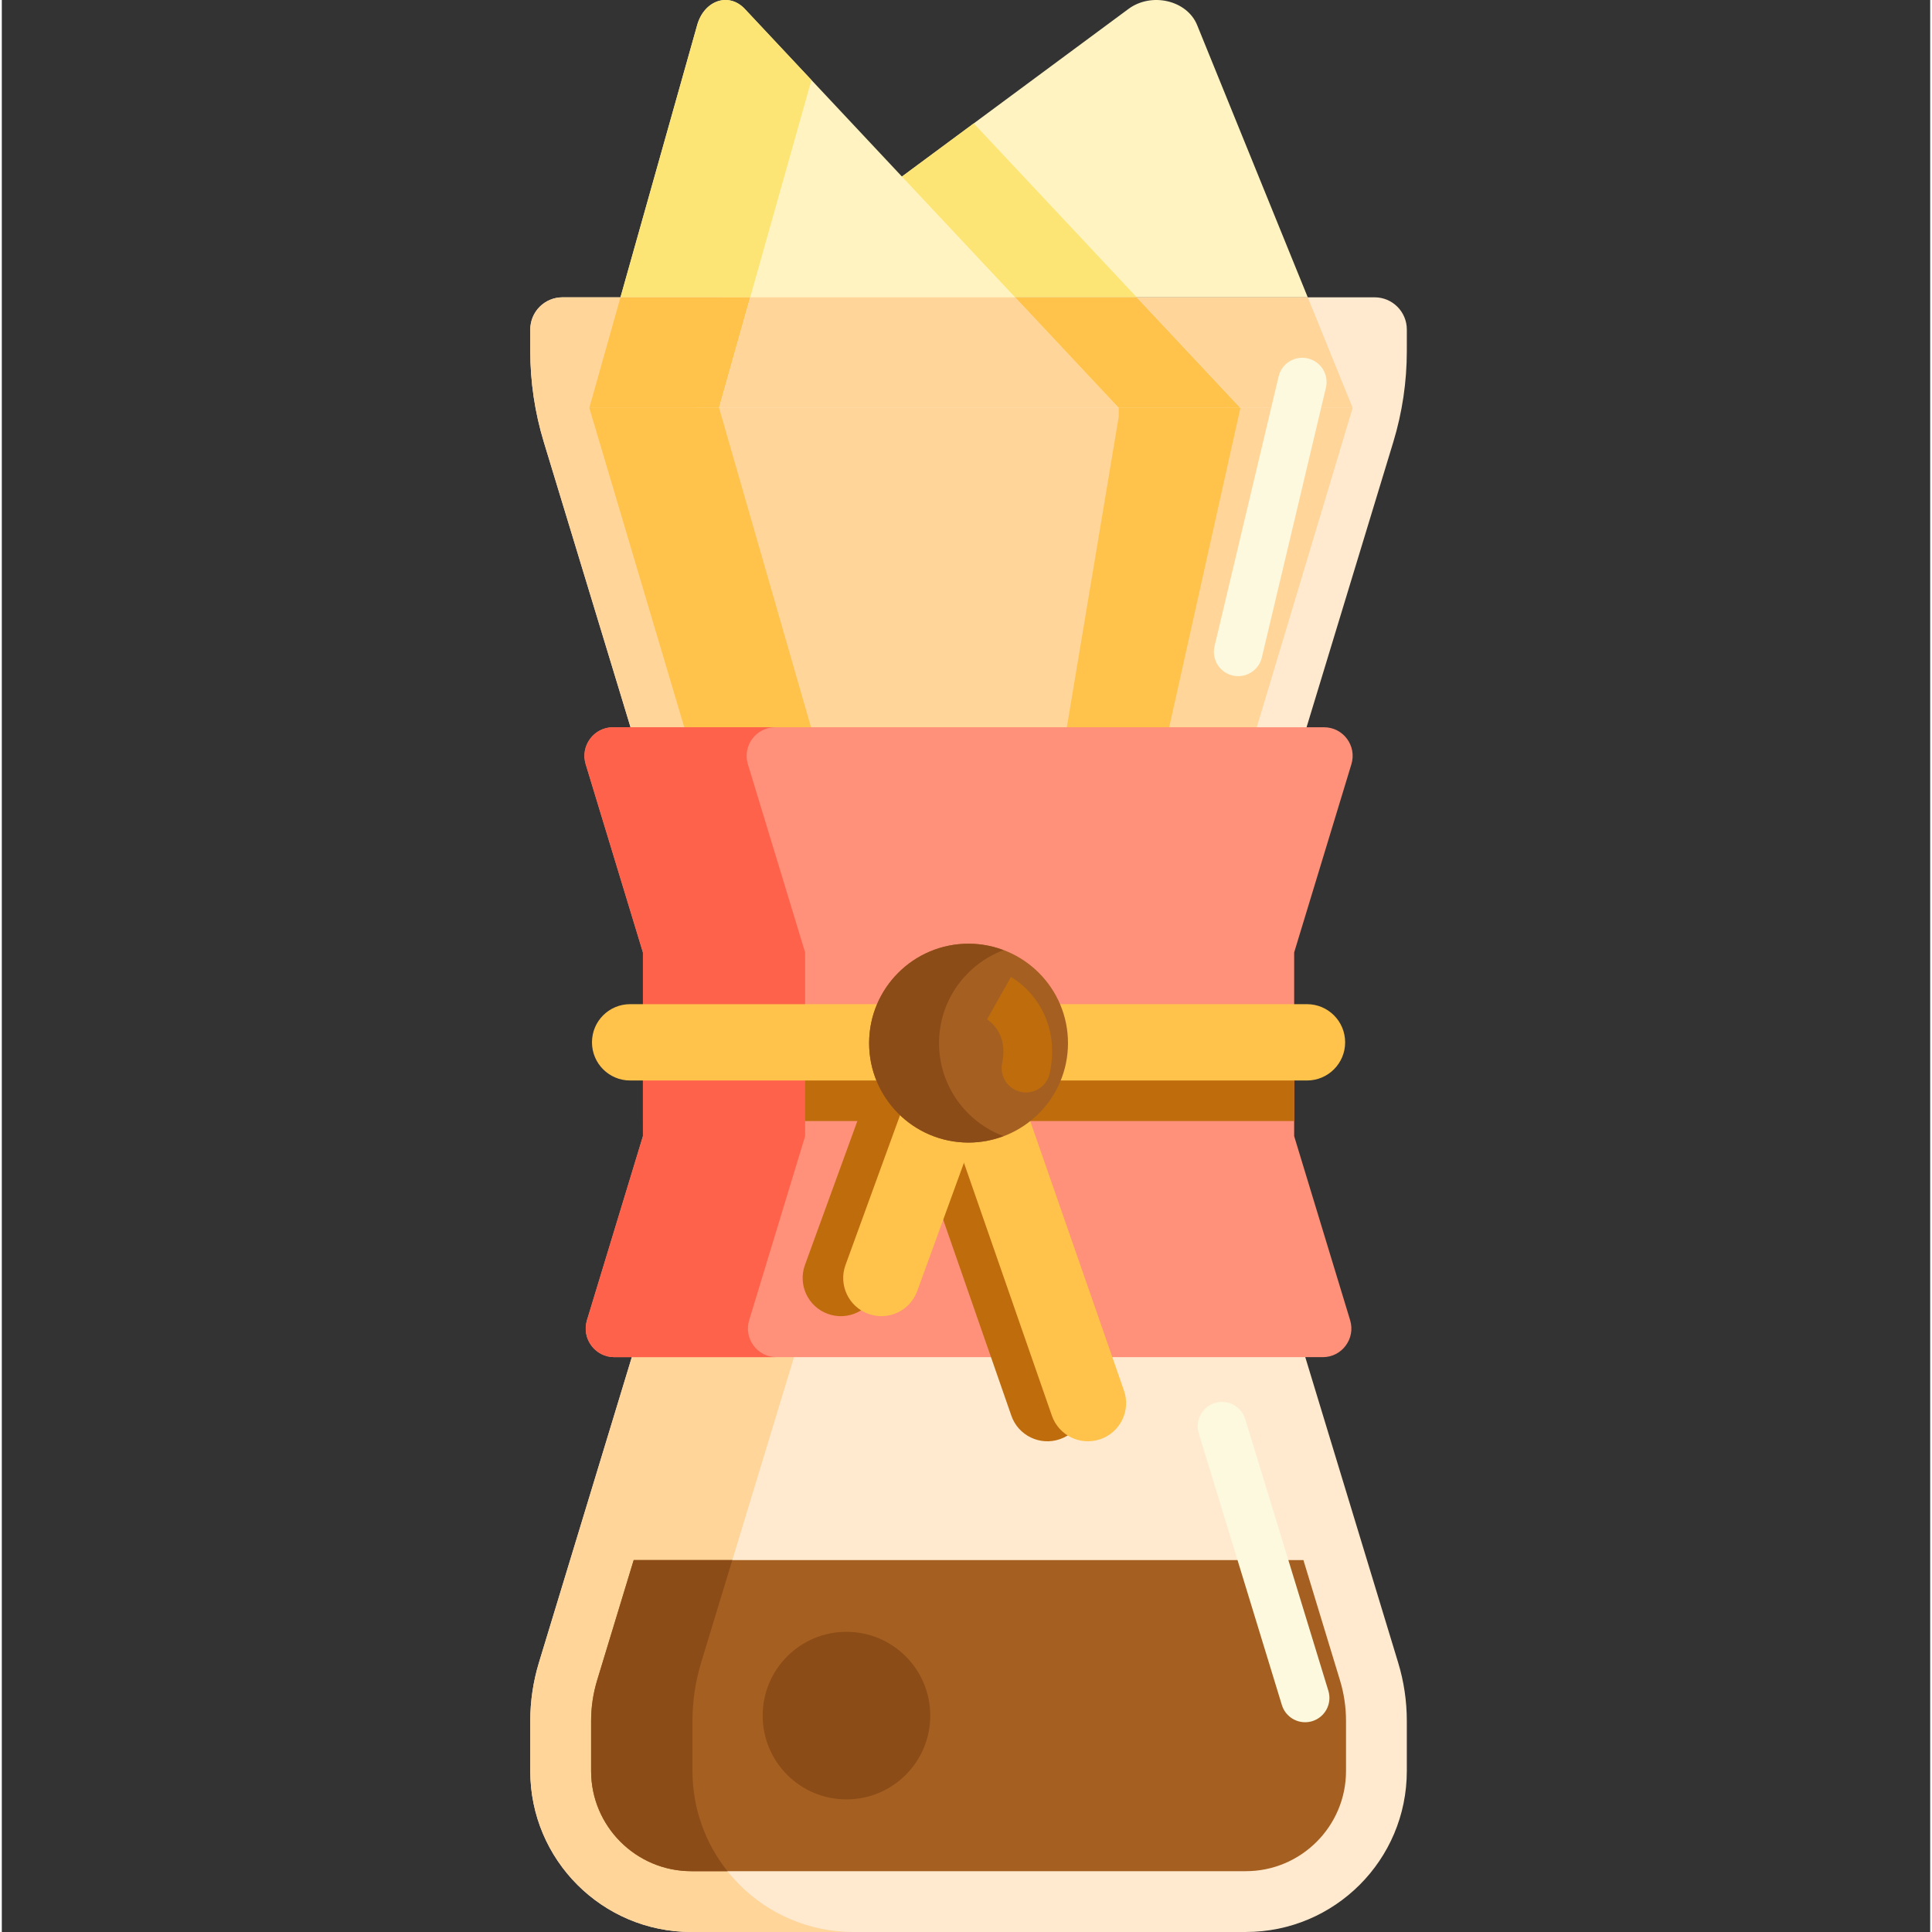 <svg height="476pt" viewBox="-130 0 476 476.892" width="476pt" xmlns="http://www.w3.org/2000/svg"><rect x="-130" y="0" width="476" height="476.892" fill="#333333" stroke="none"/><path d="m192.359 73.391-27.305-67.199c-2.492-6.133-11.273-8.188-16.965-3.977l-96.195 71.176zm0 0" fill="#fff4c1"/><path d="m150.156 73.391-40.242-42.93-56.957 42.145-.223.785zm0 0" fill="#fce575"/><path d="m15.02 100.676 26.625-94.484c1.727-6.133 7.82-8.191 11.766-3.977l92.293 98.461zm0 0" fill="#fff4c1"/><path d="m53.41 2.215c-3.945-4.215-10.039-2.156-11.766 3.973l-26.625 94.488h32.027l22.805-80.922zm0 0" fill="#fce575"/><path d="m175.277 280.836h-133.297l-39.391 129.551c-1.422 4.668-2.145 9.52-2.145 14.398v12.367c0 21.945 17.793 39.738 39.742 39.738h136.887c21.945 0 39.738-17.793 39.738-39.738v-12.367c0-4.879-.719-9.73-2.141-14.398zm0 0" fill="#ffeacf"/><path d="m40.484 437.152v-12.367c0-4.879.719-9.73 2.141-14.398l39.395-129.551h-40.039l-39.395 129.551c-1.418 4.668-2.141 9.52-2.141 14.398v12.367c0 21.945 17.793 39.738 39.742 39.738h40.035c-21.945 0-39.738-17.793-39.738-39.738zm0 0" fill="#ffd59a"/><path d="m.445 81.34v5.293c0 7.613 1.125 15.191 3.344 22.477l38.191 125.602h133.297l38.195-125.602c2.215-7.289 3.34-14.863 3.34-22.477v-5.293c0-4.391-3.559-7.949-7.945-7.949h-200.473c-4.391 0-7.949 3.559-7.949 7.949zm0 0" fill="#ffeacf"/><g fill="#ffd59a"><path d="m40.484 86.633v-5.293c0-4.391 3.559-7.949 7.949-7.949h-40.039c-4.391 0-7.949 3.559-7.949 7.949v5.293c0 7.613 1.129 15.191 3.344 22.477l38.191 125.602h40.039l-38.195-125.602c-2.215-7.285-3.34-14.859-3.34-22.477zm0 0"/><path d="m41.5 233.828h134.258v47.316h-134.258zm0 0"/><path d="m15.02 100.68 27.414 92.223h133.324l27.688-92.227zm0 0"/></g><path d="m15.02 100.68h32.027l26.551 92.223h-31.164zm0 0" fill="#ffc34c"/><path d="m145.703 102.82-15.055 90.082h24.523l20.559-92.223-30.027-.004zm0 0" fill="#ffc34c"/><path d="m14.438 325.879 13.816-45.434v-45.344l-14.129-46.465c-1.379-4.539 2.016-9.121 6.758-9.121h175.492c4.742 0 8.141 4.582 6.758 9.121l-14.129 46.465v45.344l13.816 45.434c1.379 4.539-2.016 9.121-6.758 9.121h-174.863c-4.746 0-8.141-4.582-6.762-9.121zm0 0" fill="#ff9079"/><path d="m28.254 257.875h160.754v18.84h-160.754zm0 0" fill="#bf6c0d"/><path d="m106.141 263.234-20.191 55.453c-1.777 4.887-7.176 7.402-12.062 5.625l-.016-.004c-4.883-1.781-7.402-7.18-5.625-12.066l20.191-55.453c1.781-4.883 7.18-7.402 12.062-5.625l.02.008c4.883 1.777 7.398 7.18 5.621 12.062zm0 0" fill="#bf6c0d"/><path d="m106.395 255.293 30.594 87.961c1.707 4.91-.891 10.273-5.801 11.984l-.016.004c-4.91 1.707-10.273-.887-11.98-5.797l-30.594-87.965c-1.707-4.906.891-10.273 5.801-11.98l.016-.004c4.91-1.707 10.273.887 11.98 5.797zm0 0" fill="#bf6c0d"/><path d="m54.477 325.879 13.812-45.43v-45.348l-14.129-46.465c-1.379-4.539 2.02-9.121 6.762-9.121h-40.039c-4.742 0-8.141 4.582-6.758 9.121l14.129 46.465v45.348l-13.816 45.43c-1.379 4.539 2.016 9.121 6.762 9.121h40.035c-4.742 0-8.141-4.582-6.758-9.121zm0 0" fill="#ff624b"/><path d="m192.176 266.707h-167.09c-5.199 0-9.41-4.215-9.41-9.414v-.016c0-5.199 4.211-9.41 9.41-9.41h167.09c5.195 0 9.41 4.215 9.41 9.41v.016c0 5.199-4.215 9.414-9.41 9.414zm0 0" fill="#ffc34c"/><path d="m116.152 263.234-20.191 55.453c-1.777 4.887-7.18 7.402-12.062 5.625l-.016-.004c-4.887-1.781-7.402-7.18-5.625-12.066l20.191-55.453c1.777-4.883 7.176-7.402 12.062-5.625l.016.008c4.883 1.777 7.402 7.18 5.625 12.062zm0 0" fill="#ffc34c"/><path d="m116.402 255.293 30.594 87.961c1.707 4.91-.887 10.273-5.797 11.984l-.02.004c-4.906 1.707-10.273-.887-11.98-5.797l-30.59-87.965c-1.707-4.906.887-10.273 5.797-11.98l.016-.004c4.91-1.707 10.273.887 11.98 5.797zm0 0" fill="#ffc34c"/><path d="m133.176 257.484c0 13.555-10.992 24.543-24.547 24.543-13.555 0-24.543-10.988-24.543-24.543s10.988-24.543 24.543-24.543c13.555 0 24.547 10.988 24.547 24.543zm0 0" fill="#a56021"/><path d="m101.348 257.484c0-10.512 6.621-19.457 15.914-22.953-2.691-1.012-5.59-1.59-8.633-1.59-13.555 0-24.543 10.988-24.543 24.543s10.988 24.547 24.543 24.547c3.043 0 5.941-.582 8.633-1.594-9.293-3.496-15.914-12.441-15.914-22.953zm0 0" fill="#8c4c17"/><path d="m122.809 269.66c-.406 0-.816-.043-1.23-.129-3.242-.676-5.324-3.852-4.648-7.098 1.5-7.195-2.922-10.312-3.824-10.863l.09.051 5.887-10.457c4.832 2.723 12.293 10.781 9.598 23.719-.594 2.832-3.09 4.777-5.871 4.777zm0 0" fill="#bf6c0d"/><path d="m15.02 100.68h32.027l7.691-27.289h-32.031zm0 0" fill="#ffc34c"/><path d="m22.707 73.391-7.688 27.289zm0 0" fill="#ffd59a"/><path d="m120.129 73.391h-65.391l-7.691 27.289h98.656zm0 0" fill="#ffd59a"/><path d="m120.129 73.391 25.574 27.289h30.027l-25.574-27.289zm0 0" fill="#ffc34c"/><path d="m203.445 100.68-11.086-27.289h-42.203l25.574 27.289zm0 0" fill="#ffd59a"/><path d="m175.195 166.902c-.457 0-.926-.055-1.391-.164-3.227-.766-5.219-4-4.453-7.223l15.816-66.59c.766-3.223 4-5.219 7.227-4.449 3.223.766 5.215 4 4.449 7.223l-15.816 66.586c-.652 2.758-3.113 4.617-5.832 4.617zm0 0" fill="#fcf9de"/><path d="m191.285 385.082h-165.309l-9.023 29.672c-.988 3.254-1.492 6.633-1.492 10.031v12.367c0 13.633 11.094 24.727 24.727 24.727h136.887c13.633 0 24.727-11.094 24.727-24.727v-12.367c0-3.398-.5-6.777-1.492-10.031zm0 0" fill="#a56021"/><path d="m191.703 425.113c-2.566 0-4.941-1.66-5.734-4.246l-20.52-67.059c-.969-3.168.816-6.523 3.984-7.496 3.168-.969 6.523.812 7.492 3.984l20.52 67.062c.969 3.168-.812 6.52-3.98 7.492-.586.18-1.18.262-1.762.262zm0 0" fill="#fcf9de"/><path d="m99.18 423.48c0 11.426-9.262 20.684-20.688 20.684-11.426 0-20.684-9.258-20.684-20.684s9.258-20.688 20.684-20.688c11.426 0 20.688 9.262 20.688 20.688zm0 0" fill="#8c4c17"/><path d="m40.484 424.785c0-4.879.719-9.73 2.141-14.398l7.695-25.305h-24.344l-9.023 29.672c-.988 3.254-1.492 6.633-1.492 10.031v12.367c0 13.633 11.094 24.727 24.727 24.727h8.938c-5.402-6.789-8.641-15.379-8.641-24.727zm0 0" fill="#8c4c17"/></svg>